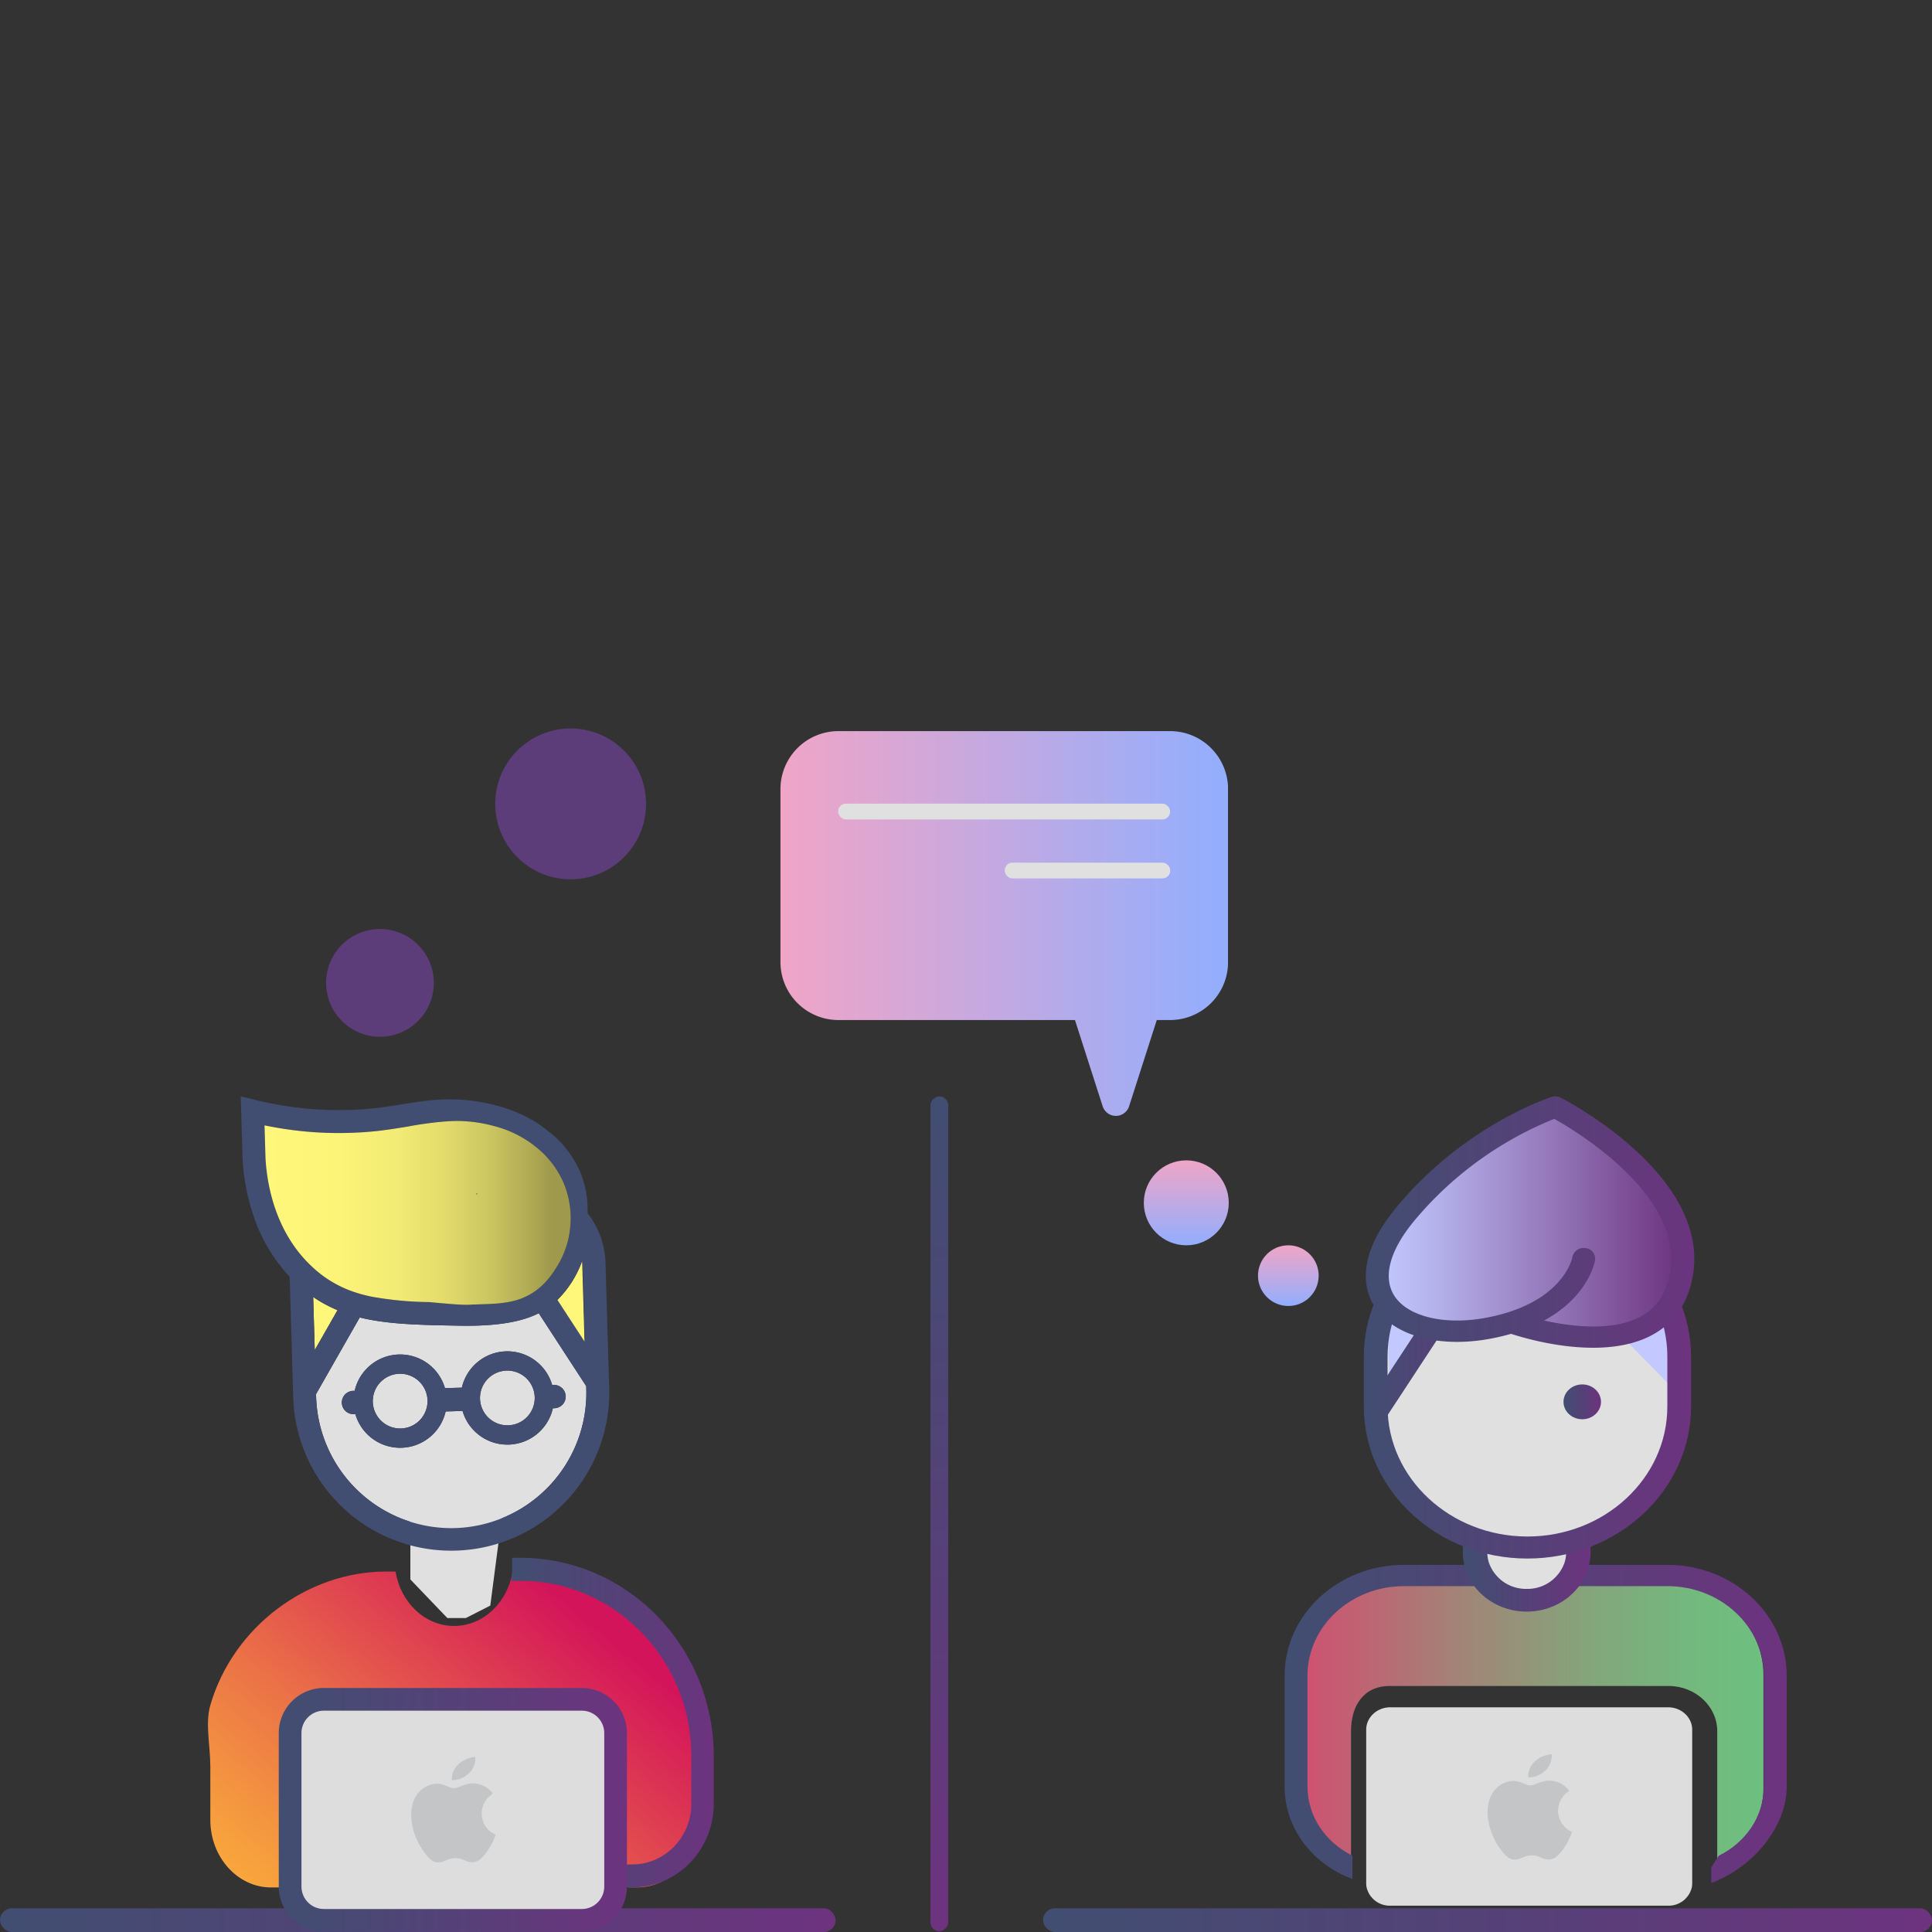 <svg xmlns="http://www.w3.org/2000/svg" xmlns:xlink="http://www.w3.org/1999/xlink" width="700" height="700" viewBox="0 0 700 700">
  <rect x="0" y="0" width="700" height="700" fill="#333333" stroke="none"/>
  <defs>
    <linearGradient id="linear-gradient" y1="0.5" x2="1" y2="0.5" gradientUnits="objectBoundingBox">
      <stop offset="0" stop-color="#414e71"/>
      <stop offset="0.558" stop-color="#574078"/>
      <stop offset="1" stop-color="#6d337f"/>
    </linearGradient>
    <linearGradient id="linear-gradient-3" x1="-0.037" y1="0.99" x2="0.874" y2="0.281" gradientUnits="objectBoundingBox">
      <stop offset="0" stop-color="#fbb03b"/>
      <stop offset="0.152" stop-color="#f69e3e"/>
      <stop offset="0.454" stop-color="#eb7247"/>
      <stop offset="0.873" stop-color="#d92a55"/>
      <stop offset="1" stop-color="#d4145a"/>
    </linearGradient>
    <linearGradient id="linear-gradient-4" xlink:href="#linear-gradient"/>
    <linearGradient id="linear-gradient-8" x1="18.361" y1="0.147" x2="19.315" y2="0.147" gradientUnits="objectBoundingBox">
      <stop offset="0" stop-color="#fff77a"/>
      <stop offset="0.25" stop-color="#fcf478"/>
      <stop offset="0.43" stop-color="#f2eb74"/>
      <stop offset="0.587" stop-color="#e3db6c"/>
      <stop offset="0.732" stop-color="#ccc662"/>
      <stop offset="0.867" stop-color="#b0aa54"/>
      <stop offset="0.939" stop-color="#9e994c"/>
    </linearGradient>
    <linearGradient id="linear-gradient-9" x1="20.833" y1="-0.194" x2="21.817" y2="-0.194" xlink:href="#linear-gradient-8"/>
    <linearGradient id="linear-gradient-10" x1="1.392" y1="0.421" x2="2.368" y2="0.421" xlink:href="#linear-gradient"/>
    <linearGradient id="linear-gradient-11" x1="0" y1="0.5" x2="1" y2="0.5" xlink:href="#linear-gradient-8"/>
    <linearGradient id="linear-gradient-12" x1="2.252" y1="0.16" x2="3.252" y2="0.16" xlink:href="#linear-gradient"/>
    <linearGradient id="linear-gradient-14" y1="0.5" x2="1" y2="0.5" gradientUnits="objectBoundingBox">
      <stop offset="0" stop-color="#d34e71"/>
      <stop offset="0.076" stop-color="#c75a72"/>
      <stop offset="0.367" stop-color="#a08677"/>
      <stop offset="0.628" stop-color="#84a57b"/>
      <stop offset="0.848" stop-color="#73b97e"/>
      <stop offset="1" stop-color="#6dc07f"/>
    </linearGradient>
    <linearGradient id="linear-gradient-18" x1="16.247" y1="-1.986" x2="16.902" y2="-1.986" gradientUnits="objectBoundingBox">
      <stop offset="0.006" stop-color="#c3c9ff"/>
      <stop offset="0.193" stop-color="#b5b2eb"/>
      <stop offset="0.588" stop-color="#9376b8"/>
      <stop offset="1" stop-color="#6d337f"/>
    </linearGradient>
    <linearGradient id="linear-gradient-19" x1="12.469" y1="0.468" x2="13.123" y2="0.468" xlink:href="#linear-gradient-18"/>
    <linearGradient id="linear-gradient-23" x1="0" y1="0.5" x2="1" y2="0.5" xlink:href="#linear-gradient-18"/>
    <linearGradient id="linear-gradient-27" x1="0.5" x2="0.5" y2="1" gradientUnits="objectBoundingBox">
      <stop offset="0" stop-color="#f0a5c6"/>
      <stop offset="1" stop-color="#92aefe"/>
    </linearGradient>
    <linearGradient id="linear-gradient-29" y1="0.5" x2="1" y2="0.5" gradientUnits="objectBoundingBox">
      <stop offset="0" stop-color="#f0a5c6"/>
      <stop offset="1" stop-color="#92aefe"/>
      <stop offset="1" stop-color="#6d337f"/>
    </linearGradient>
  </defs>
  <g id="Group_189" data-name="Group 189" transform="translate(530 3887)">
    <g id="Group_181" data-name="Group 181" transform="translate(-530 -3887)">
      <rect id="Rectangle_32" data-name="Rectangle 32" width="700" height="699.587" transform="translate(0 0)" fill="none"/>
    </g>
    <g id="Group_184" data-name="Group 184" transform="translate(-530 -3886.587)">
      <g id="Group_122" data-name="Group 122" transform="translate(343.558 396.826) rotate(90)">
        <rect id="Rectangle_22" data-name="Rectangle 22" width="302.481" height="6.442" rx="3.221" transform="translate(0 0)" fill="url(#linear-gradient)"/>
      </g>
      <g id="Group_183" data-name="Group 183" transform="translate(0 396.826)">
        <g id="Group_114" data-name="Group 114" transform="translate(0 294.172)">
          <rect id="Rectangle_23" data-name="Rectangle 23" width="302.761" height="8.589" rx="4.294" fill="url(#linear-gradient)"/>
        </g>
        <path id="Path_119" data-name="Path 119" d="M2603.236,2877.945c-10.579,0-19.4-8.524-21.2-19.718h-3.49c-28.245,0-55.257,19.737-63.631,48.4-1.922,6.575,0,14.73,0,22.335v19.266c0,13.486,9.87,24.457,22,24.457h3.105v-53.488c0-10.034,7.343-18.2,16.371-18.2h93.676c9.028,0,12.986,8.543,12.986,18.578v45.653l3.385,7.454h3.106c12.132,0,22-10.971,22-24.457v-19.266c0-39-28.546-70.731-63.632-70.731h-3.49C2622.63,2869.421,2613.815,2877.945,2603.236,2877.945Z" transform="translate(-2438.708 -2686.066)" fill="url(#linear-gradient-3)"/>
        <path id="Path_120" data-name="Path 120" d="M2670.941,2846.584h-3.061v4.548a22.048,22.048,0,0,1-.333,3.79h3.393c34.113,0,61.866,28.487,61.866,63.5v17.3c0,12.107-9.6,21.957-21.391,21.957H2708.4v7.612c0,.243-.008.485-.017.726h3.037c16.274,0,29.515-13.59,29.515-30.294v-17.3C2740.931,2878.81,2709.533,2846.584,2670.941,2846.584Z" transform="translate(-2482.336 -2679.398)" fill="url(#linear-gradient-4)"/>
        <path id="Path_121" data-name="Path 121" d="M2575.112,2854.921h3.483a21.547,21.547,0,0,1-.342-3.79v-4.548h-3.142a71.919,71.919,0,0,0-71.838,71.838v17.3a30.329,30.329,0,0,0,30.295,30.294h3.117c-.01-.241-.018-.483-.018-.726v-7.612h-3.1a21.981,21.981,0,0,1-21.957-21.957v-17.3A63.573,63.573,0,0,1,2575.112,2854.921Z" transform="translate(-2435.184 -2679.398)" fill="url(#linear-gradient-4)"/>
        <g id="Group_115" data-name="Group 115" transform="translate(101 214.348)">
          <path id="Path_122" data-name="Path 122" d="M2563.749,2916.068l-7.878,9.964v63.136l16.7,8.249h92.659l8.267-4.286v-67.1l-8.267-9.964Z" transform="translate(-2551.604 -2913.051)" fill="#ddd"/>
          <path id="Path_123" data-name="Path 123" d="M2659.731,2911.855H2566.25a16.355,16.355,0,0,0-16.337,16.336v55.634c0,.243.008.485.018.725a16.356,16.356,0,0,0,16.319,15.611h93.481a16.356,16.356,0,0,0,16.32-15.611c.01-.241.018-.483.018-.725v-55.634A16.355,16.355,0,0,0,2659.731,2911.855Zm8.112,68.526v3.443c0,.245-.016.486-.037.725a8.119,8.119,0,0,1-8.074,7.385H2566.25a8.117,8.117,0,0,1-8.073-7.385c-.022-.239-.038-.48-.038-.725v-55.634a8.118,8.118,0,0,1,8.11-8.109h93.481a8.12,8.12,0,0,1,8.112,8.109v52.19Z" transform="translate(-2549.912 -2911.855)" fill="url(#linear-gradient-4)"/>
        </g>
        <g id="Group_116" data-name="Group 116" transform="translate(142.89 140.214)">
          <path id="Path_124" data-name="Path 124" d="M2616.08,2817.28v29.32l13.4,13.985h6.7l8.861-4.51,5.059-38.794Z" transform="translate(-2610.289 -2811.792)" fill="#e0e0e0"/>
          <path id="Path_125" data-name="Path 125" d="M2641.825,2809.615h-24.682a9.162,9.162,0,0,0-9.151,9.151v21.866a21.493,21.493,0,0,0,42.985,0v-21.866A9.161,9.161,0,0,0,2641.825,2809.615Zm-12.341,44.283a13.292,13.292,0,0,1-13.265-13.266v-21.866a.925.925,0,0,1,.924-.924h24.682a.925.925,0,0,1,.925.924v21.866a13.29,13.29,0,0,1-13.266,13.266Z" transform="translate(-2607.992 -2809.615)" fill="url(#linear-gradient-4)"/>
        </g>
        <path id="Path_126" data-name="Path 126" d="M2699.574,2698.765q-.018-.6-.066-1.186a37.449,37.449,0,0,1-9.1,14.329l10,15.365Z" transform="translate(-2488.608 -2637.977)" fill="url(#linear-gradient-8)"/>
        <g id="Group_117" data-name="Group 117" transform="translate(87.219 0)">
          <ellipse id="Ellipse_11" data-name="Ellipse 11" cx="9.921" cy="9.921" rx="9.921" ry="9.921" transform="translate(83.495 104.283) rotate(-24.188)" fill="#e0e0e0"/>
          <ellipse id="Ellipse_12" data-name="Ellipse 12" cx="9.921" cy="9.921" rx="9.921" ry="9.921" transform="translate(44.65 105.428) rotate(-24.188)" fill="#e0e0e0"/>
          <path id="Path_127" data-name="Path 127" d="M2626.6,2728.9c-1.877.055-3.881.068-6.024.031-12.437-.216-23.177-.4-32.443-2.125q-2.046-.38-3.979-.861l-15.834,27.776.031,1.039a49.021,49.021,0,0,0,50.387,47.5h0a49.022,49.022,0,0,0,47.5-50.388l-.031-1.039-17.2-26.424C2644.607,2726.655,2637.909,2728.563,2626.6,2728.9Zm32.15,25.6a4.226,4.226,0,0,1-4.1,4.348,4.021,4.021,0,0,1-.525-.018,16.9,16.9,0,0,1-32.719,1l-6.133.18a16.9,16.9,0,0,1-32.721.931,4.1,4.1,0,0,1-.524.049,4.226,4.226,0,1,1-.249-8.448,4.1,4.1,0,0,1,.524.019,16.9,16.9,0,0,1,32.72-1l6.133-.182a16.9,16.9,0,0,1,32.721-.93,4.221,4.221,0,0,1,4.872,4.051Z" transform="translate(-2541.031 -2645.846)" fill="#e0e0e0"/>
          <path id="Path_128" data-name="Path 128" d="M2567.442,2735.443l8.25-14.472a48.613,48.613,0,0,1-8.819-4.782Z" transform="translate(-2540.619 -2643.512)" fill="url(#linear-gradient-9)"/>
          <path id="Path_129" data-name="Path 129" d="M2655.918,2657.083l-.035-1.164a35.067,35.067,0,0,0-2.4-13.138,37.157,37.157,0,0,0-11.934-15.553c-5.982-4.885-13.178-8.161-22-10.02-12.463-2.626-21.535-1.164-31.139.383-3.085.5-6.274,1.01-9.634,1.39a125.508,125.508,0,0,1-43.292-3.033l-5.275-1.262.667,22.629,0,.1a77.254,77.254,0,0,0,3.691,19.73,60.46,60.46,0,0,0,13.37,22.9l1.291,43.794a57.269,57.269,0,0,0,114.488-3.374l-1.342-45.489A30.43,30.43,0,0,0,2655.918,2657.083Zm-106.7,11.384c-7.675-11.185-9.632-23.868-10.053-31.449l-.349-11.831a131.635,131.635,0,0,0,40.882,2.044c3.556-.4,6.844-.93,10.024-1.443l1.515-.243-.048-.019c7.646-1.4,15.551-2.192,19.948-1.852a50.942,50.942,0,0,1,10.823,1.762,39.722,39.722,0,0,1,15.5,7.823A33.508,33.508,0,0,1,2647,2645.6a31.9,31.9,0,0,1,1.666,4.764,32.883,32.883,0,0,1,1,6.022,33.731,33.731,0,0,1-.106,6.035c-.044.4-.089.756-.134,1.075-.156,1.1-.335,2.044-.37,2.222a33.275,33.275,0,0,1-4.488,10.983c-.233.367-.5.784-.8,1.242a31.02,31.02,0,0,1-3.067,3.941q-.269.29-.555.58a24.265,24.265,0,0,1-2.551,2.258,22.95,22.95,0,0,1-1.891,1.309q-.8.5-1.616.911c-5.454,2.788-11.329,2.94-19.173,3.141-1.812.047-1.253.128-3.481.109-3.067-.027-9.468-.667-13.064-.98a123.911,123.911,0,0,1-20.741-1.963c-1.439-.3-2.834-.637-4.193-1.027-1.374-.4-2.709-.842-4.01-1.348a40.76,40.76,0,0,1-12.166-7.382c-.361-.313-.712-.632-1.059-.951a47.187,47.187,0,0,1-3.739-3.872A48.4,48.4,0,0,1,2549.223,2668.467Zm7.806,38.152-.568-19.255a48.531,48.531,0,0,0,8.819,4.783Zm98.389,14.093a49.021,49.021,0,0,1-47.5,50.388h0a49.02,49.02,0,0,1-50.387-47.5l-.031-1.039,15.835-27.776q1.935.479,3.979.861c9.266,1.722,20.006,1.908,32.444,2.125,2.142.037,4.146.026,6.023-.03,11.3-.333,18-2.242,22.406-4.49l17.2,26.425Zm-.5-16.978-10-15.365a37.426,37.426,0,0,0,9.1-14.329q.048.588.067,1.185Z" transform="translate(-2530.206 -2614.687)" fill="url(#linear-gradient-10)"/>
          <path id="Path_130" data-name="Path 130" d="M2649.966,2663.838l-.69.02q.057.178.11.357Z" transform="translate(-2564.02 -2628.645)" fill="#c48c2a"/>
          <path id="Path_131" data-name="Path 131" d="M2653.084,2659.924a32.79,32.79,0,0,0-1-6.022,32.073,32.073,0,0,0-1.665-4.765,33.52,33.52,0,0,0-9.531-12.346,39.721,39.721,0,0,0-15.5-7.823,50.959,50.959,0,0,0-10.822-1.763c-4.4-.34-12.3.451-19.948,1.853l.048.019-1.516.243c-3.179.513-6.468,1.042-10.024,1.443a131.662,131.662,0,0,1-40.883-2.045l.35,11.831c.42,7.581,2.378,20.265,10.051,31.449a48.43,48.43,0,0,0,3.237,4.206,47.11,47.11,0,0,0,3.738,3.872c.348.321.7.639,1.06.952a40.762,40.762,0,0,0,12.165,7.382c1.3.507,2.637.953,4.011,1.348s2.754.731,4.193,1.027a123.9,123.9,0,0,0,20.741,1.963c3.6.313,10,.953,13.063.98,2.229.019,1.669-.063,3.482-.11,7.844-.2,13.719-.352,19.172-3.14q.813-.416,1.616-.912a22.973,22.973,0,0,0,1.891-1.309,24.372,24.372,0,0,0,2.551-2.256c.192-.194.376-.387.555-.581a31.074,31.074,0,0,0,3.067-3.941c.3-.457.572-.875.8-1.242a33.276,33.276,0,0,0,4.488-10.982c.035-.178.215-1.118.371-2.222.044-.318.09-.679.133-1.075A33.7,33.7,0,0,0,2653.084,2659.924Zm-33.515-6.511-.58.377c-.036-.118-.072-.239-.11-.357Z" transform="translate(-2533.624 -2618.22)" fill="url(#linear-gradient-11)"/>
          <path id="Path_132" data-name="Path 132" d="M2640.856,2743.7a16.9,16.9,0,0,0-15.983,13.147l-6.132.181a16.9,16.9,0,0,0-32.719,1,4.166,4.166,0,0,0-.525-.019,4.226,4.226,0,0,0,.248,8.448,4.141,4.141,0,0,0,.523-.05,16.9,16.9,0,0,0,32.721-.931l6.133-.18a16.9,16.9,0,0,0,32.719-1,4.157,4.157,0,0,0,.525.017,4.226,4.226,0,1,0-.249-8.448,4.286,4.286,0,0,0-.523.049A16.9,16.9,0,0,0,2640.856,2743.7Zm-38.055,27.952a9.922,9.922,0,1,1,9.624-10.21A9.922,9.922,0,0,1,2602.8,2771.655Zm38.845-1.147a9.92,9.92,0,1,1,9.624-10.208A9.919,9.919,0,0,1,2641.646,2770.508Z" transform="translate(-2544.743 -2651.323)" fill="url(#linear-gradient-12)"/>
        </g>
        <path id="Path_137" data-name="Path 137" d="M53.028,5.8a7.314,7.314,0,0,0,2.2-5.8,10.046,10.046,0,0,0-6.219,2.754A7.012,7.012,0,0,0,46.764,8.38,8.383,8.383,0,0,0,53.028,5.8Zm4.521,14.71a8.538,8.538,0,0,1,4.05-7.18A8.741,8.741,0,0,0,54.738,9.6c-2.924-.3-5.7,1.727-7.185,1.727s-3.765-1.688-6.19-1.642A9.173,9.173,0,0,0,33.6,14.414c-3.311,5.772-.849,14.323,2.378,19.006,1.577,2.292,3.456,4.864,5.922,4.771,2.381-.093,3.278-1.544,6.151-1.544s3.678,1.544,6.192,1.5c2.558-.047,4.177-2.336,5.741-4.636a20.83,20.83,0,0,0,2.6-5.362A8.336,8.336,0,0,1,57.549,20.514Z" transform="translate(116.971 239.348)" fill="#c3c5c6"/>
      </g>
      <g id="Group_186" data-name="Group 186" transform="translate(377.914 396.826)">
        <g id="Group_109" data-name="Group 109" transform="translate(0 294.172)">
          <rect id="Rectangle_22-2" data-name="Rectangle 22" width="322.086" height="8.589" rx="4.294" fill="url(#linear-gradient)"/>
        </g>
        <path id="Path_106" data-name="Path 106" d="M3051.6,3004.813h100.973c9.731,0,17.647,7.355,17.647,16.4v46.519c9.938-4.868,16.731-14.559,16.731-25.7V3000.8c0-18.368-16.084-33.312-35.854-33.312h-98.022c-19.77,0-35.853,14.944-35.853,33.312v41.227c0,11.143,10.37,20.834,20.308,25.7v-46.519C3037.533,3012.167,3041.873,3004.813,3051.6,3004.813Z" transform="translate(-2925.939 -2791.188)" fill="url(#linear-gradient-14)"/>
        <path id="Path_107" data-name="Path 107" d="M3144.923,2956.479h-95.487c-23.832,0-43.22,18.014-43.22,40.156V3036.8c0,15.209,10.21,28.236,24.593,33.5v-8.46c-9.68-4.742-16.3-14.184-16.3-25.038v-40.161c0-17.893,15.668-32.45,34.926-32.45h95.487c19.258,0,34.927,14.557,34.927,32.45V3036.8c0,10.854-6.618,20.295-16.3,25.037l-2.757,4.292v5.609c14.382-5.263,27.348-19.729,27.348-34.938v-40.161C3188.143,2974.493,3168.754,2956.479,3144.923,2956.479Z" transform="translate(-2918.698 -2786.739)" fill="url(#linear-gradient-4)"/>
        <path id="Path_108" data-name="Path 108" d="M3159.734,3030.922H3059.081c-4.815,0-8.732,3.639-8.732,8.113v55.653a7.489,7.489,0,0,0,.169,1.575,8.6,8.6,0,0,0,8.563,6.539h100.653a8.607,8.607,0,0,0,8.565-6.539,7.641,7.641,0,0,0,.167-1.575v-55.653C3168.466,3034.562,3164.549,3030.922,3159.734,3030.922Z" transform="translate(-2933.263 -2809.574)" fill="#ddd"/>
        <path id="Path_109" data-name="Path 109" d="M3157.1,3019.432H3056.449c-9.7,0-17.591,7.331-17.591,16.344v55.653c0,9.011,7.891,16.343,17.591,16.343H3157.1c9.7,0,17.591-7.331,17.591-16.343v-55.653C3174.693,3026.763,3166.8,3019.432,3157.1,3019.432Zm0,80.109H3056.449a8.6,8.6,0,0,1-8.564-6.538,7.573,7.573,0,0,1-.168-1.574v-55.653c0-4.474,3.917-8.114,8.732-8.114H3157.1c4.815,0,8.733,3.64,8.733,8.114v55.653a7.563,7.563,0,0,1-.168,1.574A8.606,8.606,0,0,1,3157.1,3099.542Z" transform="translate(-2930.273 -2805.926)" fill="url(#linear-gradient-4)"/>
        <g id="Group_110" data-name="Group 110" transform="translate(152.096 134.145)">
          <path id="Path_110" data-name="Path 110" d="M3103.194,2911.8v29.33l14.433,13.99h7.216l9.542-4.511,5.446-38.809Z" transform="translate(-3096.959 -2906.311)" fill="#e0e0e0"/>
          <path id="Path_111" data-name="Path 111" d="M3131.536,2904.135H3104.96c-5.433,0-9.853,4.105-9.853,9.154v21.876a20.039,20.039,0,0,0,.368,3.791c1.935,10.052,11.406,17.709,22.773,17.709s20.839-7.657,22.773-17.709a19.979,19.979,0,0,0,.368-3.791v-21.876C3141.389,2908.241,3136.969,2904.135,3131.536,2904.135Zm-13.287,44.3a14.206,14.206,0,0,1-13.682-9.479,12.4,12.4,0,0,1-.6-3.791v-21.876a.963.963,0,0,1,1-.924h26.575a.962.962,0,0,1,1,.924v21.876a12.382,12.382,0,0,1-.6,3.791A14.2,14.2,0,0,1,3118.248,2948.435Z" transform="translate(-3095.107 -2904.135)" fill="url(#linear-gradient-4)"/>
        </g>
        <path id="Path_112" data-name="Path 112" d="M3058.64,2804.887l-4.079,27.519,2.925,29.083,18.7,22.693,33.138,9.8,26.836-5.423,25.318-23.974,2.711-22.312v-27.456l-13.129-18.16-50.918-23.51Z" transform="translate(-2933.803 -2729.09)" fill="#e0e0e0"/>
        <path id="Path_113" data-name="Path 113" d="M3059.3,2841.549q.019.626.09,1.24a42.733,42.733,0,0,1,14.655-15.114l-15.692-15.959Z" transform="translate(-2933.914 -2741.826)" fill="url(#linear-gradient-18)"/>
        <path id="Path_114" data-name="Path 114" d="M3188.065,2818.7q-.019-.624-.091-1.24a42.734,42.734,0,0,1-14.655,15.117l15.691,15.956Z" transform="translate(-2961.579 -2743.558)" fill="url(#linear-gradient-19)"/>
        <g id="Group_111" data-name="Group 111" transform="translate(116.23 39.178)">
          <path id="Path_115" data-name="Path 115" d="M3107.982,2894.611c-32.686,0-59.279-24.707-59.279-55.076v-18.12c0-30.37,26.593-55.078,59.279-55.078s59.278,24.708,59.278,55.078v18.12C3167.26,2869.9,3140.668,2894.611,3107.982,2894.611Zm0-120.288c-27.948,0-50.684,21.125-50.684,47.092v18.12c0,25.967,22.736,47.093,50.684,47.093s50.684-21.126,50.684-47.093v-18.12C3158.667,2795.448,3135.93,2774.323,3107.982,2774.323Z" transform="translate(-3048.704 -2766.337)" fill="url(#linear-gradient)"/>
        </g>
        <g id="Group_112" data-name="Group 112" transform="translate(117.111 43.502)">
          <path id="Path_116" data-name="Path 116" d="M3053.067,2846.48a4.276,4.276,0,0,1-2.11-.552,3.622,3.622,0,0,1-1.352-5.184l43.686-66.562a4.239,4.239,0,0,1,5.579-1.256,3.62,3.62,0,0,1,1.351,5.183l-43.685,66.561A4.13,4.13,0,0,1,3053.067,2846.48Z" transform="translate(-3049.011 -2772.374)" fill="url(#linear-gradient)"/>
        </g>
        <g id="Group_113" data-name="Group 113" transform="translate(182.263 45.932)">
          <path id="Path_117" data-name="Path 117" d="M3182.731,2849.479a4.132,4.132,0,0,1-3.469-1.809l-43.684-66.561a3.62,3.62,0,0,1,1.351-5.183,4.24,4.24,0,0,1,5.579,1.256l43.686,66.562a3.623,3.623,0,0,1-1.353,5.184A4.273,4.273,0,0,1,3182.731,2849.479Z" transform="translate(-3134.982 -2775.374)" fill="url(#linear-gradient-4)"/>
        </g>
        <path id="Path_118" data-name="Path 118" d="M3118.949,2716.12,3081.2,2738.3l-22.564,24.239-4.079,14.44,4.079,11.733,14.538,9.928,34.947-2.351,10.824,2.351h18.872l23.04-8.688,3.327-15.551v-13.41l-6.107-14.44-15.618-13.409Z" transform="translate(-2933.803 -2712.912)" fill="url(#linear-gradient-23)"/>
        <g id="Group_119" data-name="Group 119" transform="translate(116.946)">
          <g id="Group_118" data-name="Group 118" transform="translate(0)">
            <path id="Path_135" data-name="Path 135" d="M3132.027,2802.719c-13.083,0-25.571-3.68-29.75-5.044q-3.248.94-6.963,1.667c-18.583,3.6-35.118-.72-42.127-11-3.765-5.523-7.861-17.523,7.022-35.836,24.329-29.937,55.429-40.229,56.742-40.653a4.444,4.444,0,0,1,3.376.269c2.2,1.132,53.882,28.142,47.861,64.264-1.674,10.041-6.667,17.356-14.839,21.74C3146.977,2801.549,3139.407,2802.719,3132.027,2802.719Zm-17.784-9.863c9.921,2.2,24.819,4.027,34.961-1.423,5.96-3.2,9.482-8.511,10.767-16.228,4.6-27.579-33.535-50.661-42.021-55.424a128.674,128.674,0,0,0-51.108,37.382c-8.792,10.819-11.148,20.424-6.632,27.046,5.058,7.417,18.482,10.458,33.408,7.569a68.675,68.675,0,0,0,7.269-1.806q.141-.048.283-.089c20.548-6.476,23.242-19.5,23.356-20.107a4.15,4.15,0,0,1,4.778-3.163,3.893,3.893,0,0,1,3.431,4.389C3132.621,2771.685,3130.306,2784.153,3114.243,2792.856Z" transform="translate(-3049.661 -2711.641)" fill="url(#linear-gradient-4)"/>
          </g>
        </g>
        <ellipse id="Ellipse_13" data-name="Ellipse 13" cx="6.792" cy="6.311" rx="6.792" ry="6.311" transform="translate(150.983 104.363)" fill="url(#linear-gradient-4)"/>
        <ellipse id="Ellipse_14" data-name="Ellipse 14" cx="6.792" cy="6.311" rx="6.792" ry="6.311" transform="translate(188.573 104.363)" fill="url(#linear-gradient-4)"/>
        <g id="apple" transform="translate(161.086 238.348)">
          <path id="Path_137-2" data-name="Path 137" d="M53.028,5.8a7.314,7.314,0,0,0,2.2-5.8,10.046,10.046,0,0,0-6.219,2.754A7.012,7.012,0,0,0,46.764,8.38,8.383,8.383,0,0,0,53.028,5.8Zm4.521,14.71a8.538,8.538,0,0,1,4.05-7.18A8.741,8.741,0,0,0,54.738,9.6c-2.924-.3-5.7,1.727-7.185,1.727s-3.765-1.688-6.19-1.642A9.173,9.173,0,0,0,33.6,14.414c-3.311,5.772-.849,14.323,2.378,19.006,1.577,2.292,3.456,4.864,5.922,4.771,2.381-.093,3.278-1.544,6.151-1.544s3.678,1.544,6.192,1.5c2.558-.047,4.177-2.336,5.741-4.636a20.83,20.83,0,0,0,2.6-5.362A8.336,8.336,0,0,1,57.549,20.514Z" transform="translate(-32.029)" fill="#c3c5c6"/>
        </g>
      </g>
      <g id="Group_125" data-name="Group 125" transform="translate(118.15 0)">
        <ellipse id="Ellipse_15" data-name="Ellipse 15" cx="19.52" cy="19.52" rx="19.52" ry="19.52" transform="translate(0 336.183)" fill="#5c3c79"/>
        <ellipse id="Ellipse_16" data-name="Ellipse 16" cx="27.328" cy="27.329" rx="27.328" ry="27.329" transform="translate(61.273 263.525)" fill="#5c3c79"/>
      </g>
      <g id="Group_126" data-name="Group 126" transform="translate(282.775 264.485)">
        <ellipse id="Ellipse_15-2" data-name="Ellipse 15" cx="10.993" cy="10.993" rx="10.993" ry="10.993" transform="translate(173.018 186.3)" fill="url(#linear-gradient-27)"/>
        <ellipse id="Ellipse_16-2" data-name="Ellipse 16" cx="15.39" cy="15.39" rx="15.39" ry="15.39" transform="translate(131.649 155.519)" fill="url(#linear-gradient-27)"/>
        <g id="Group_124" data-name="Group 124" transform="translate(0 0)">
          <path id="Path_75" data-name="Path 75" d="M2513.565,332.089H2393.4a21.005,21.005,0,0,0-21.005,21.005v62.67a21.005,21.005,0,0,0,21.005,21.005h85.7l10.032,31.237a5.032,5.032,0,0,0,9.582,0l10.033-31.237h4.817a21.005,21.005,0,0,0,21.006-21.005v-62.67A21.005,21.005,0,0,0,2513.565,332.089Z" transform="translate(-2372.395 -332.089)" fill="url(#linear-gradient-29)"/>
          <rect id="Rectangle_15" data-name="Rectangle 15" width="120.265" height="5.713" rx="2.771" transform="translate(20.909 26.282)" fill="#e0e0e0"/>
          <rect id="Rectangle_25" data-name="Rectangle 25" width="59.944" height="5.713" rx="2.771" transform="translate(81.277 47.659)" fill="#e0e0e0"/>
        </g>
      </g>
    </g>
  </g>
</svg>

